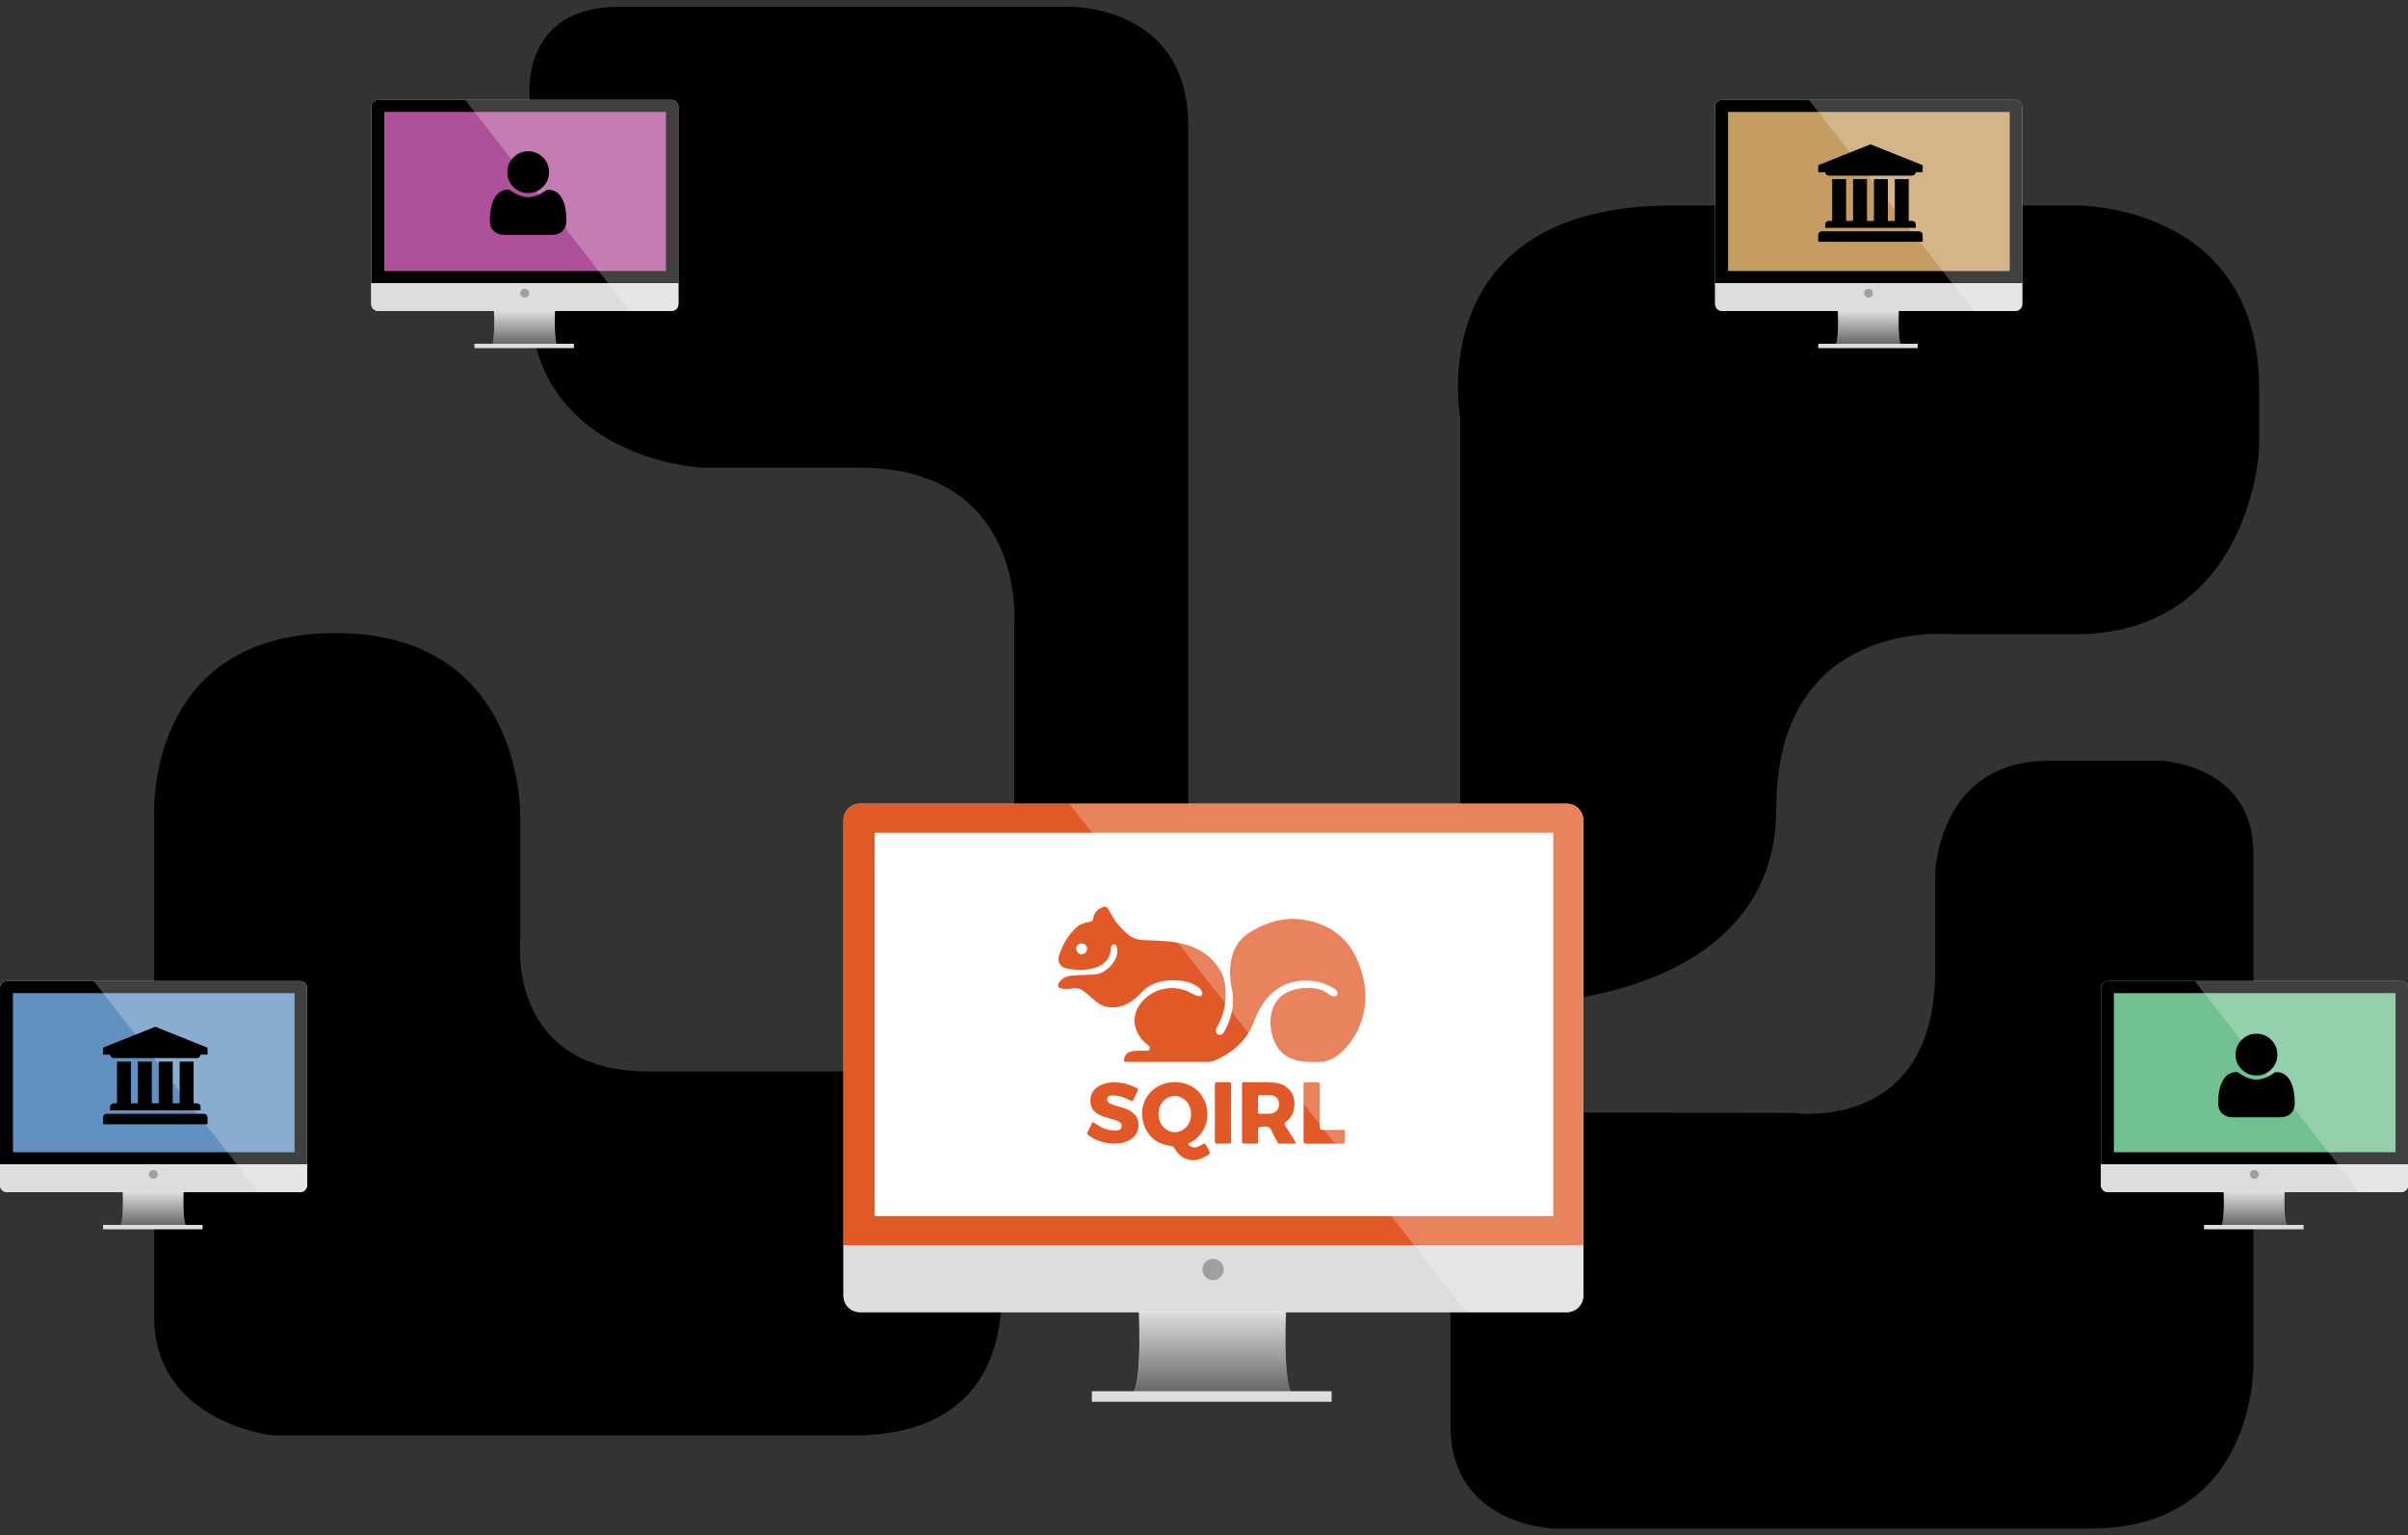 <svg version="1.1" xmlns="http://www.w3.org/2000/svg" xmlns:xlink="http://www.w3.org/1999/xlink" x="0px" y="0px"
	 width="889.281px" height="567.099px" viewBox="0 0 889.281 567.099" enable-background="new 0 0 889.281 567.099"
	 xml:space="preserve">
<rect x="0" y="0" width="889.281" height="567.099" fill="#333333" stroke="none"/>
<g id="api">
	<path class="api-path" d="M369.323,472.304
		c0,0,9.151,57.929-54.248,57.929s-214.274,0-214.274,0s-43.86-4.714-43.86-43.86s0-185.552,0-185.552s-3.269-66.975,66.975-66.975
		s68.205,68.205,68.205,68.205v46.483c0,0-4.325,47.224,47.223,47.224s135.208,0,135.208,0V230.232c0,0,4.575-57.517-57.517-57.517
		s-58.17,0-58.17,0s-63.306-3.082-63.306-63.306s0-73.949,0-73.949s-3.268-32.96,32.96-32.96s166.444,0,166.444,0
		s43.848-0.819,43.848,43.848s0,305.452,0,305.452h100.445V154.415c0,0-14.623-78.517,78.517-78.517s148.935,0,148.935,0
		s67.577-0.878,67.577,67.578c0,22.704,0,22.704,0,22.704s-3.267,68.102-68.102,68.102s-45.881,0-45.881,0
		s-64.312-6.543-64.312,64.312c0,70.853-91.897,72.048-91.898,72.048v40.281l98.04,0.178c0,0,52.525,7.844,52.525-52.525
		s0-35.532,0-35.532s0.653-42.038,42.038-42.038s41.385,0,41.385,0s34.091,1.308,34.091,34.091s0,189.646,0,189.646
		s0.655,59.856-59.855,59.856s-198.678,0-198.678,0s-37.969-1.048-37.969-37.969s0-66.332,0-66.332"/>
</g>
<g id="api-graphics">
	<path fill="#EFEFEF" d="M475.136,480.412h-21.964h-10.824h-21.964c0,0,1.849,30.496-2.296,34.924l25.824,0.415l0.007,0.122
		l3.841-0.061l3.842,0.061l0.006-0.122l25.823-0.415C473.289,510.908,475.136,480.412,475.136,480.412z"/>
	<path fill="#EFEFEF" d="M205.05,113.417h-9.102h-4.485h-9.102c0,0,0.766,12.638-0.952,14.473l10.702,0.172l0.003,0.051l1.592-0.025
		l1.592,0.025l0.002-0.051l10.702-0.172C204.284,126.054,205.05,113.417,205.05,113.417z"/>
	<path fill="#EFEFEF" d="M701.325,113.394h-9.102h-4.486h-9.102c0,0,0.766,12.638-0.951,14.473l10.701,0.172l0.003,0.051
		l1.592-0.025l1.593,0.025l0.002-0.051l10.701-0.172C700.559,126.032,701.325,113.394,701.325,113.394z"/>
	<path fill="#EFEFEF" d="M843.807,438.579h-9.102h-4.486h-9.102c0,0,0.766,12.638-0.951,14.473l10.701,0.172l0.003,0.051
		l1.592-0.025l1.593,0.025l0.002-0.051l10.701-0.172C843.042,451.217,843.807,438.579,843.807,438.579z"/>
	<g>
		<linearGradient id="SVGID_1_" gradientUnits="userSpaceOnUse" x1="416.977" y1="515.842" x2="416.977" y2="515.268">
			<stop  offset="0" style="stop-color:#000000;stop-opacity:0.6"/>
			<stop  offset="0.09" style="stop-color:#000000;stop-opacity:0.546"/>
			<stop  offset="1" style="stop-color:#000000;stop-opacity:0"/>
		</linearGradient>
		<path fill="url(#SVGID_1_)" d="M418.177,515.307l-2.4-0.039C416.743,516.058,417.532,515.995,418.177,515.307z"/>
		<linearGradient id="SVGID_2_" gradientUnits="userSpaceOnUse" x1="447.805" y1="515.845" x2="447.805" y2="480.44">
			<stop  offset="0" style="stop-color:#000000;stop-opacity:0.6"/>
			<stop  offset="0.09" style="stop-color:#000000;stop-opacity:0.546"/>
			<stop  offset="1" style="stop-color:#000000;stop-opacity:0"/>
		</linearGradient>
		<path fill="url(#SVGID_2_)" d="M475.139,480.44h-21.931h-10.807H420.47c0,0,1.846,30.445-2.293,34.866l25.787,0.415l0.005,0.123
			l3.835-0.062l3.836,0.062l0.005-0.123l25.787-0.415C473.293,510.886,475.139,480.44,475.139,480.44z"/>
		<linearGradient id="SVGID_3_" gradientUnits="userSpaceOnUse" x1="478.632" y1="515.842" x2="478.632" y2="515.268">
			<stop  offset="0" style="stop-color:#000000;stop-opacity:0.6"/>
			<stop  offset="0.09" style="stop-color:#000000;stop-opacity:0.546"/>
			<stop  offset="1" style="stop-color:#000000;stop-opacity:0"/>
		</linearGradient>
		<path fill="url(#SVGID_3_)" d="M477.432,515.307c0.646,0.688,1.435,0.751,2.4-0.039L477.432,515.307z"/>
	</g>
	<path fill="#FFFFFF" d="M584.706,478.608c0,3.35-2.702,6.063-6.035,6.063H317.541c-3.333,0-6.035-2.714-6.035-6.063V302.956
		c0-3.35,2.702-6.063,6.035-6.063H578.67c3.333,0,6.035,2.714,6.035,6.063V478.608z"/>
	<g>
		<path fill="#E15927" d="M584.706,302.955c0-3.349-2.702-6.063-6.035-6.063H317.541c-3.333,0-6.035,2.714-6.035,6.063v156.98
			h273.199V302.955z"/>
		<path fill="#DCDDDD" d="M317.541,484.672H578.67c3.333,0,6.035-2.714,6.035-6.063v-18.674H311.506v18.674
			C311.506,481.958,314.208,484.672,317.541,484.672z"/>
	</g>
	<rect x="323.013" y="307.605" fill="#FFFFFF" width="250.626" height="141.588"/>
	<g class="api-sqirl">
		<g id="text">
			<g>
				<path fill="#E15927" d="M433.807,399.737c6.072-0.008,10.693,3.675,11.856,9.442c1.041,5.169-1.4,10.382-5.995,12.843
					c-0.291,0.155-0.839,0.128-0.792,0.607c0.034,0.363,0.461,0.561,0.768,0.76c1.388,0.908,2.654,0.326,3.89-0.39
					c1.437-0.833,1.43-0.846,2.25,0.646c0.073,0.131,0.148,0.261,0.221,0.392c1.163,2.091,1.163,2.091-0.889,3.229
					c-4.52,2.51-8.817,1.322-11.45-3.217c-0.319-0.551-0.692-0.656-1.218-0.729c-4.73-0.648-8.297-3.017-9.968-7.818
					C419.693,407.489,425.301,399.745,433.807,399.737 M427.828,411.492c-0.006,3.713,2.674,6.705,6.02,6.725
					c3.34,0.02,6.023-2.965,6.032-6.704c0.007-3.666-2.652-6.634-5.965-6.662C430.535,404.821,427.833,407.769,427.828,411.492"/>
				<path fill="#E15927" d="M496.732,418.204c0.036-0.706-0.226-0.864-0.872-0.855c-2.364,0.035-4.73-0.049-7.091,0.041
					c-1.1,0.041-1.408-0.253-1.393-1.391c0.064-5.08,0.015-10.164,0.044-15.245c0.004-0.765-0.208-1.036-0.983-1.003
					c-1.343,0.057-2.691,0.066-4.033-0.004c-0.861-0.045-1.021,0.298-1.01,1.086c0.037,3.426,0.016,6.85,0.016,10.274
					c0,3.463,0.017,6.925-0.014,10.385c-0.007,0.701,0.159,0.972,0.901,0.966c4.508-0.028,9.019-0.028,13.526,0.002
					c0.728,0.004,0.944-0.226,0.908-0.943C496.676,420.414,496.675,419.307,496.732,418.204"/>
				<path fill="#E15927" d="M454.642,400.52c0.001-0.57-0.187-0.78-0.758-0.769c-1.417,0.029-2.838,0.047-4.257-0.005
					c-0.752-0.028-1,0.2-0.991,0.986c0.039,3.464,0.017,6.93,0.017,10.395c0,3.466,0.021,6.931-0.016,10.396
					c-0.008,0.739,0.224,0.958,0.93,0.935c1.419-0.045,2.839-0.039,4.258-0.001c0.617,0.018,0.82-0.188,0.819-0.815
					C454.628,414.602,454.63,407.561,454.642,400.52"/>
				<path fill="#E15927" d="M478.269,421.566c-1.153-1.775-2.203-3.628-3.421-5.356c-0.628-0.895-0.649-1.468,0.281-1.973
					c0.015-0.013,0.032-0.021,0.047-0.034c0.018-0.018,0.039-0.032,0.061-0.045c0.008-0.008,0.016-0.014,0.025-0.021
					c0.092-0.088,0.185-0.177,0.276-0.265c0.245-0.271,0.491-0.447,0.764-0.772c2.368-2.906,2.312-8.022-0.117-10.54l0,0
					c-0.073-0.075-0.144-0.151-0.216-0.227c-0.025,0.032-0.051,0.062-0.075,0.094c0.024-0.031,0.05-0.062,0.075-0.094
					c-0.112-0.119-0.227-0.239-0.339-0.36h-0.001c-0.07-0.058-0.141-0.118-0.211-0.179c-1.344-1.188-2.971-1.698-4.689-1.862
					c-3.771-0.36-7.556-0.083-11.334-0.174c-0.618-0.016-0.705,0.275-0.704,0.803c0.012,7.034,0.014,14.067-0.005,21.101
					c-0.003,0.834,0.372,0.708,1.416,0.75c1.175,0.048,2.315-0.028,3.468,0.023c0.814,0.036,1.069-0.075,1.052-0.739
					c-0.034-1.178-0.01-2.356-0.01-3.535c0-1.995,0.009-1.881,1.923-2.029c1.563-0.12,2.679,0.217,3.173,1.833h0.001
					c0.729,1.396,1.457,2.793,2.187,4.188c0.056-0.041,0.106-0.088,0.153-0.14c-0.046,0.052-0.098,0.099-0.153,0.14
					c0.202,0.364,0.548,0.295,0.868,0.295c1.667,0.003,3.333-0.026,5.002,0.011C478.579,422.478,478.736,422.288,478.269,421.566
					 M469.639,411.298c-1.487,0.271-3.002,0.059-4.503,0.113c-0.544,0.021-0.554-0.325-0.551-0.722
					c0.011-1.323-0.004-2.648,0.007-3.973c0.005-0.513-0.019-1.025-0.017-1.538c0.002-0.512,0.235-0.654,0.759-0.64
					c1.27,0.036,2.545-0.028,3.813,0.031c2.104,0.098,3.165,1.259,3.204,3.395C472.381,409.597,471.223,411.012,469.639,411.298"/>
				<line fill="#E15927" x1="476.093" y1="402.634" x2="476.093" y2="402.634"/>
				<path fill="#E15927" d="M411.512,422.46c-3.517-0.104-6.688-1.09-9.543-3.084c-0.551-0.388-0.65-0.706-0.304-1.303
					c0.563-0.968,1.059-1.979,1.518-2.999c0.292-0.652,0.544-0.66,1.1-0.242c2.004,1.506,4.216,2.561,6.758,2.78
					c0.687,0.06,1.377,0.054,2.045-0.188c0.628-0.225,1.083-0.599,1.163-1.293c0.082-0.709-0.171-1.266-0.792-1.657
					c-1.063-0.674-2.276-0.936-3.458-1.271c-1.293-0.366-2.582-0.73-3.804-1.303c-2.205-1.036-3.484-2.738-3.524-5.179
					c-0.038-2.386,1.002-4.272,3.098-5.496c2.648-1.544,5.529-1.642,8.461-1.203c1.916,0.287,3.729,0.918,5.445,1.831
					c0.609,0.324,0.755,0.631,0.407,1.268c-0.557,1.014-1.062,2.062-1.508,3.13c-0.256,0.608-0.518,0.604-1.042,0.322
					c-1.833-0.981-3.751-1.74-5.85-1.927c-0.466-0.042-0.946-0.014-1.411,0.045c-0.647,0.083-1.212,0.35-1.367,1.054
					c-0.169,0.77,0.174,1.335,0.831,1.731c0.722,0.436,1.516,0.695,2.317,0.933c1.425,0.425,2.873,0.785,4.244,1.376
					c2.544,1.096,4.168,2.86,4.174,5.778c0.005,2.748-1.476,4.854-4.209,6.021C414.726,422.24,413.105,422.404,411.512,422.46"/>
			</g>
		</g>
		<g id="icon">
			<g>
				<path fill="#E15927" d="M485.295,392.257c-2.727,0.007-5.088-0.074-7.362-0.848c-4.693-1.594-7.216-5.03-8.281-9.721
					c-0.718-3.164-0.656-6.345,0.451-9.356c1.255-3.413,3.927-5.547,7.359-6.617c2.923-0.912,5.948-0.972,8.964-0.48
					c1.724,0.281,3.179,1.197,4.587,2.187c1.103,0.774,2.275,0.824,2.761,0.164c0.523-0.712,0.059-1.82-1.188-2.563
					c-8.091-4.813-20.215-3.99-26.454,6.213c-1.14,1.864-2.174,3.793-2.915,5.845c-2.556,7.069-7.691,11.558-14.358,14.562
					c-0.915,0.412-1.828,0.592-2.835,0.59c-9.935-0.023-19.87-0.014-29.805-0.016c-1.288,0-1.306-0.025-1.018-1.268
					c0.307-1.326,1.084-2.153,2.436-2.494c1.938-0.49,3.902-0.344,5.862-0.361c0.406-0.003,0.879,0.175,1.019-0.489
					c0.123-0.584,0.111-1.048-0.42-1.444c-6.192-4.625-7.077-12.321-0.839-17.65c4.655-3.977,11.124-4.661,16.494-1.73
					c0.865,0.472,1.739,0.899,2.703,1.135c0.487,0.119,0.952,0.146,1.321-0.242c0.415-0.438,0.299-0.948,0.091-1.431
					c-0.44-1.021-1.287-1.655-2.204-2.193c-1.883-1.104-3.951-1.681-6.102-1.862c-4.177-0.353-8.205,0.106-11.821,2.489
					c-1.355,0.892-2.377,2.137-3.524,3.247c-2.777,2.691-5.983,4.313-9.955,4.195c-1.941-0.059-3.63-0.714-5.113-1.904
					c-1.445-1.161-2.851-2.376-4.251-3.592c-1.314-1.14-2.695-1.838-4.557-1.551c-1.347,0.207-2.748,0.303-4.132,0.109
					c-1.475-0.205-1.887-1.151-0.996-2.369c1.175-1.606,2.786-2.302,4.754-2.46c2.722-0.22,5.449-0.209,8.173-0.388
					c4.676-0.306,8.827-5.438,8.504-9.039c-0.026-0.289-0.041-0.582-0.096-0.866c-0.13-0.655-0.42-1.216-1.192-1.17
					c-0.762,0.044-1.05,0.628-1.082,1.289c-0.215,4.577-3.333,6.942-7.421,7.706c-3.04,0.568-6.092,0.409-9.109-0.194
					c-2.194-0.438-3.419-2.488-2.626-4.796c1.358-3.954,3.322-7.593,6.536-10.409c1.333-1.169,2.938-1.725,4.664-1.931
					c0.903-0.108,1.305-0.521,1.443-1.442c0.308-2.064,1.613-3.323,3.519-4.074c0.836-0.329,1.417-0.124,1.863,0.573
					c0.527,0.826,1.048,1.659,1.502,2.528c1.462,2.794,3.618,5.004,5.943,7.056c2.104,1.854,4.75,2.054,7.386,2.136
					c3.929,0.122,7.866,0.259,11.721,1.048c6.527,1.334,11.834,4.551,15.184,10.503c1.12,1.991,1.598,4.189,1.727,6.474
					c0.28,4.986-0.616,9.691-3.178,14.034c-0.415,0.704-0.58,1.513-0.115,2.284c0.324,0.538,0.876,0.618,1.445,0.536
					c0.677-0.1,1.081-0.581,1.379-1.135c2.66-4.932,4.004-10.059,2.81-15.727c-0.914-4.34-1.05-8.732,0.34-13.049
					c1.226-3.807,3.778-6.503,7.16-8.457c6.102-3.524,12.676-5.318,19.665-4.009c8.512,1.596,15.25,6.116,18.864,14.16
					c4.511,10.048,4.698,20.125-1.372,29.783c-1.325,2.105-3.081,3.86-4.928,5.521C491.884,391.795,488.566,392.531,485.295,392.257
					 M399.431,352.488c1.074,0.022,2.028-0.896,2.048-1.974c0.02-1.098-0.864-1.998-1.979-2.016
					c-1.14-0.017-2.014,0.819-2.034,1.944C397.446,351.542,398.334,352.466,399.431,352.488"/>
				<line fill="#E15927" x1="476.093" y1="402.634" x2="476.093" y2="402.634"/>
			</g>
		</g>
	</g>
	<circle fill="#9FA0A0" cx="447.988" cy="468.941" r="3.931"/>
	<rect x="403.237" y="513.892" fill="#DCDDDD" width="88.533" height="3.906"/>
	<g opacity="0.25">
		<path fill="#FFFFFF" d="M584.706,478.608V302.956c0-3.35-2.703-6.063-6.035-6.063H394.964l146.535,187.779h37.172
			C582.002,484.672,584.706,481.958,584.706,478.608z"/>
		<path opacity="0.1" fill="#FFFFFF" d="M584.706,478.608V302.956c0-3.35-2.703-6.063-6.035-6.063H394.964l146.535,187.779h37.172
			C582.002,484.672,584.706,481.958,584.706,478.608z"/>
	</g>
	<g>
		<g>
			<g>
				<linearGradient id="SVGID_4_" gradientUnits="userSpaceOnUse" x1="819.668" y1="453.272" x2="819.668" y2="453.033">
					<stop  offset="0" style="stop-color:#000000;stop-opacity:0.6"/>
					<stop  offset="0.09" style="stop-color:#000000;stop-opacity:0.546"/>
					<stop  offset="1" style="stop-color:#000000;stop-opacity:0"/>
				</linearGradient>
				<path fill="url(#SVGID_4_)" d="M820.167,453.052l-0.995-0.019C819.572,453.363,819.899,453.336,820.167,453.052z"/>
				<linearGradient id="SVGID_5_" gradientUnits="userSpaceOnUse" x1="832.463" y1="453.274" x2="832.463" y2="438.58">
					<stop  offset="0" style="stop-color:#000000;stop-opacity:0.6"/>
					<stop  offset="0.09" style="stop-color:#000000;stop-opacity:0.546"/>
					<stop  offset="1" style="stop-color:#000000;stop-opacity:0"/>
				</linearGradient>
				<path fill="url(#SVGID_5_)" d="M843.808,438.58h-9.103h-4.485h-9.102c0,0,0.766,12.637-0.952,14.472l10.702,0.172l0.002,0.051
					l1.593-0.025l1.592,0.025l0.002-0.051l10.702-0.172C843.042,451.217,843.808,438.58,843.808,438.58z"/>
				<linearGradient id="SVGID_6_" gradientUnits="userSpaceOnUse" x1="845.257" y1="453.272" x2="845.257" y2="453.033">
					<stop  offset="0" style="stop-color:#000000;stop-opacity:0.6"/>
					<stop  offset="0.09" style="stop-color:#000000;stop-opacity:0.546"/>
					<stop  offset="1" style="stop-color:#000000;stop-opacity:0"/>
				</linearGradient>
				<path fill="url(#SVGID_6_)" d="M844.759,453.052c0.268,0.284,0.597,0.312,0.996-0.019L844.759,453.052z"/>
			</g>
			<path fill="#FFFFFF" d="M889.281,437.821c0,1.388-1.121,2.514-2.504,2.514H778.399c-1.383,0-2.504-1.126-2.504-2.514v-72.902
				c0-1.391,1.121-2.517,2.504-2.517h108.378c1.383,0,2.504,1.126,2.504,2.517V437.821z"/>
			<g>
				<path d="M889.281,364.919c0-1.391-1.121-2.517-2.504-2.517H778.399c-1.383,0-2.504,1.126-2.504,2.517v65.151h113.386V364.919z"
					/>
				<path fill="#DCDDDD" d="M778.399,440.335h108.378c1.383,0,2.504-1.126,2.504-2.514v-7.751H775.895v7.751
					C775.895,439.209,777.016,440.335,778.399,440.335z"/>
			</g>
			<rect x="780.671" y="366.849" fill="#70C090" width="104.018" height="58.764"/>
			<circle fill="#9FA0A0" cx="832.539" cy="433.808" r="1.631"/>
			<rect x="813.966" y="452.463" fill="#DCDDDD" width="36.744" height="1.621"/>
			<g opacity="0.25">
				<path fill="#FFFFFF" d="M889.281,437.821v-72.902c0-1.391-1.121-2.517-2.504-2.517h-76.243l60.814,77.933h15.429
					C888.16,440.335,889.281,439.209,889.281,437.821z"/>
				<path opacity="0.1" fill="#FFFFFF" d="M889.281,437.821v-72.902c0-1.391-1.121-2.517-2.504-2.517h-76.243l60.814,77.933h15.429
					C888.16,440.335,889.281,439.209,889.281,437.821z"/>
			</g>
		</g>
	</g>
	<g>
		<g>
			<g>
				<linearGradient id="SVGID_7_" gradientUnits="userSpaceOnUse" x1="677.186" y1="127.783" x2="677.186" y2="127.544">
					<stop  offset="0" style="stop-color:#000000;stop-opacity:0.6"/>
					<stop  offset="0.09" style="stop-color:#000000;stop-opacity:0.546"/>
					<stop  offset="1" style="stop-color:#000000;stop-opacity:0"/>
				</linearGradient>
				<path fill="url(#SVGID_7_)" d="M677.683,127.562l-0.995-0.018C677.088,127.874,677.416,127.846,677.683,127.562z"/>
				<linearGradient id="SVGID_8_" gradientUnits="userSpaceOnUse" x1="689.979" y1="127.785" x2="689.979" y2="113.09">
					<stop  offset="0" style="stop-color:#000000;stop-opacity:0.6"/>
					<stop  offset="0.09" style="stop-color:#000000;stop-opacity:0.546"/>
					<stop  offset="1" style="stop-color:#000000;stop-opacity:0"/>
				</linearGradient>
				<path fill="url(#SVGID_8_)" d="M701.325,113.09h-9.103h-4.485h-9.102c0,0,0.766,12.638-0.952,14.472l10.702,0.173l0.002,0.051
					l1.593-0.025l1.592,0.025l0.002-0.051l10.702-0.173C700.558,125.728,701.325,113.09,701.325,113.09z"/>
				<linearGradient id="SVGID_9_" gradientUnits="userSpaceOnUse" x1="702.774" y1="127.783" x2="702.774" y2="127.544">
					<stop  offset="0" style="stop-color:#000000;stop-opacity:0.6"/>
					<stop  offset="0.09" style="stop-color:#000000;stop-opacity:0.546"/>
					<stop  offset="1" style="stop-color:#000000;stop-opacity:0"/>
				</linearGradient>
				<path fill="url(#SVGID_9_)" d="M702.276,127.562c0.268,0.284,0.596,0.313,0.996-0.018L702.276,127.562z"/>
			</g>
			<path fill="#FFFFFF" d="M746.797,112.332c0,1.388-1.121,2.514-2.504,2.514H635.916c-1.383,0-2.504-1.126-2.504-2.514V39.429
				c0-1.39,1.121-2.517,2.504-2.517h108.378c1.383,0,2.504,1.126,2.504,2.517V112.332z"/>
			<g>
				<path d="M746.797,39.429c0-1.39-1.121-2.517-2.504-2.517H635.916c-1.383,0-2.504,1.126-2.504,2.517v65.151h113.386V39.429z"/>
				<path fill="#DCDDDD" d="M635.916,114.846h108.378c1.383,0,2.504-1.126,2.504-2.514v-7.751H633.412v7.751
					C633.412,113.719,634.533,114.846,635.916,114.846z"/>
			</g>
			<rect x="638.188" y="41.359" fill="#C59C62" width="104.018" height="58.764"/>
			<circle fill="#9FA0A0" cx="690.056" cy="108.317" r="1.631"/>
			<rect x="671.483" y="126.973" fill="#DCDDDD" width="36.744" height="1.621"/>
			<g opacity="0.25">
				<path fill="#FFFFFF" d="M746.797,112.332V39.429c0-1.39-1.121-2.517-2.504-2.517h-76.244l60.815,77.933h15.429
					C745.676,114.846,746.797,113.719,746.797,112.332z"/>
				<path opacity="0.1" fill="#FFFFFF" d="M746.797,112.332V39.429c0-1.39-1.121-2.517-2.504-2.517h-76.244l60.815,77.933h15.429
					C745.676,114.846,746.797,113.719,746.797,112.332z"/>
			</g>
		</g>
	</g>
	<g>
		<g>
			<g>
				<linearGradient id="SVGID_10_" gradientUnits="userSpaceOnUse" x1="180.911" y1="127.783" x2="180.911" y2="127.544">
					<stop  offset="0" style="stop-color:#000000;stop-opacity:0.6"/>
					<stop  offset="0.09" style="stop-color:#000000;stop-opacity:0.546"/>
					<stop  offset="1" style="stop-color:#000000;stop-opacity:0"/>
				</linearGradient>
				<path fill="url(#SVGID_10_)" d="M181.409,127.562l-0.996-0.018C180.814,127.874,181.141,127.846,181.409,127.562z"/>
				<linearGradient id="SVGID_11_" gradientUnits="userSpaceOnUse" x1="193.705" y1="127.785" x2="193.705" y2="113.09">
					<stop  offset="0" style="stop-color:#000000;stop-opacity:0.6"/>
					<stop  offset="0.09" style="stop-color:#000000;stop-opacity:0.546"/>
					<stop  offset="1" style="stop-color:#000000;stop-opacity:0"/>
				</linearGradient>
				<path fill="url(#SVGID_11_)" d="M205.05,113.09h-9.102h-4.485h-9.102c0,0,0.766,12.638-0.952,14.472l10.702,0.173l0.003,0.051
					l1.592-0.025l1.592,0.025l0.002-0.051l10.702-0.173C204.284,125.728,205.05,113.09,205.05,113.09z"/>
				<linearGradient id="SVGID_12_" gradientUnits="userSpaceOnUse" x1="206.499" y1="127.783" x2="206.499" y2="127.544">
					<stop  offset="0" style="stop-color:#000000;stop-opacity:0.6"/>
					<stop  offset="0.09" style="stop-color:#000000;stop-opacity:0.546"/>
					<stop  offset="1" style="stop-color:#000000;stop-opacity:0"/>
				</linearGradient>
				<path fill="url(#SVGID_12_)" d="M206.001,127.562c0.268,0.284,0.596,0.312,0.996-0.018L206.001,127.562z"/>
			</g>
			<path fill="#FFFFFF" d="M250.523,112.331c0,1.388-1.122,2.515-2.504,2.515H139.641c-1.382,0-2.504-1.126-2.504-2.515V39.429
				c0-1.39,1.122-2.517,2.504-2.517h108.378c1.382,0,2.504,1.126,2.504,2.517V112.331z"/>
			<g>
				<path d="M250.523,39.429c0-1.39-1.122-2.517-2.504-2.517H139.641c-1.382,0-2.504,1.126-2.504,2.517v65.151h113.386V39.429z"/>
				<path fill="#DCDDDD" d="M139.641,114.846h108.378c1.382,0,2.504-1.126,2.504-2.515v-7.751H137.137v7.751
					C137.137,113.719,138.259,114.846,139.641,114.846z"/>
			</g>
			<rect x="141.913" y="41.359" fill="#AF519A" width="104.018" height="58.764"/>
			<circle fill="#9FA0A0" cx="193.781" cy="108.317" r="1.631"/>
			<rect x="175.208" y="126.973" fill="#DCDDDD" width="36.744" height="1.621"/>
			<g opacity="0.25">
				<path fill="#FFFFFF" d="M250.523,112.331V39.429c0-1.39-1.122-2.517-2.504-2.517h-76.244l60.815,77.933h15.429
					C249.401,114.846,250.523,113.719,250.523,112.331z"/>
				<path opacity="0.1" fill="#FFFFFF" d="M250.523,112.331V39.429c0-1.39-1.122-2.517-2.504-2.517h-76.244l60.815,77.933h15.429
					C249.401,114.846,250.523,113.719,250.523,112.331z"/>
			</g>
		</g>
	</g>
	<g>
		<g>
			<g>
				<path fill="#EFEFEF" d="M44.271,453.052l-0.996-0.019C43.677,453.363,44.004,453.336,44.271,453.052z"/>
				<path fill="#EFEFEF" d="M67.913,438.579h-9.102h-4.485h-9.102c0,0,0.766,12.638-0.952,14.473l10.702,0.172l0.003,0.051
					l1.592-0.025l1.592,0.025l0.002-0.051l10.702-0.172C67.146,451.217,67.913,438.579,67.913,438.579z"/>
				<path fill="#EFEFEF" d="M68.864,453.052c0.268,0.284,0.596,0.312,0.996-0.019L68.864,453.052z"/>
			</g>
			<g>
				<linearGradient id="SVGID_13_" gradientUnits="userSpaceOnUse" x1="43.773" y1="453.272" x2="43.773" y2="453.033">
					<stop  offset="0" style="stop-color:#000000;stop-opacity:0.6"/>
					<stop  offset="0.09" style="stop-color:#000000;stop-opacity:0.546"/>
					<stop  offset="1" style="stop-color:#000000;stop-opacity:0"/>
				</linearGradient>
				<path fill="url(#SVGID_13_)" d="M44.271,453.052l-0.996-0.019C43.677,453.363,44.004,453.336,44.271,453.052z"/>
				<linearGradient id="SVGID_14_" gradientUnits="userSpaceOnUse" x1="56.568" y1="453.274" x2="56.568" y2="438.579">
					<stop  offset="0" style="stop-color:#000000;stop-opacity:0.6"/>
					<stop  offset="0.09" style="stop-color:#000000;stop-opacity:0.546"/>
					<stop  offset="1" style="stop-color:#000000;stop-opacity:0"/>
				</linearGradient>
				<path fill="url(#SVGID_14_)" d="M67.913,438.579h-9.102h-4.485h-9.102c0,0,0.766,12.638-0.952,14.473l10.702,0.172l0.003,0.051
					l1.592-0.025l1.592,0.025l0.002-0.051l10.702-0.172C67.146,451.217,67.913,438.579,67.913,438.579z"/>
				<linearGradient id="SVGID_15_" gradientUnits="userSpaceOnUse" x1="69.362" y1="453.272" x2="69.362" y2="453.033">
					<stop  offset="0" style="stop-color:#000000;stop-opacity:0.6"/>
					<stop  offset="0.09" style="stop-color:#000000;stop-opacity:0.546"/>
					<stop  offset="1" style="stop-color:#000000;stop-opacity:0"/>
				</linearGradient>
				<path fill="url(#SVGID_15_)" d="M68.864,453.052c0.268,0.284,0.596,0.312,0.996-0.019L68.864,453.052z"/>
			</g>
			<path fill="#FFFFFF" d="M113.386,437.821c0,1.388-1.122,2.514-2.504,2.514H2.504c-1.382,0-2.504-1.126-2.504-2.514v-72.902
				c0-1.391,1.122-2.517,2.504-2.517h108.378c1.382,0,2.504,1.126,2.504,2.517V437.821z"/>
			<g>
				<path d="M113.386,364.919c0-1.391-1.122-2.517-2.504-2.517H2.504c-1.382,0-2.504,1.126-2.504,2.517v65.151h113.386V364.919z"/>
				<path fill="#DCDDDD" d="M2.504,440.335h108.378c1.382,0,2.504-1.126,2.504-2.514v-7.751H0v7.751
					C0,439.209,1.122,440.335,2.504,440.335z"/>
			</g>
			<rect x="4.776" y="366.85" fill="#6290C1" width="104.018" height="58.763"/>
			<circle fill="#9FA0A0" cx="56.644" cy="433.808" r="1.631"/>
			<rect x="38.071" y="452.463" fill="#DCDDDD" width="36.744" height="1.621"/>
			<g opacity="0.25">
				<path fill="#FFFFFF" d="M113.386,437.821v-72.902c0-1.391-1.122-2.517-2.504-2.517H34.638l60.815,77.933h15.429
					C112.264,440.335,113.386,439.209,113.386,437.821z"/>
				<path opacity="0.1" fill="#FFFFFF" d="M113.386,437.821v-72.902c0-1.391-1.122-2.517-2.504-2.517H34.638l60.815,77.933h15.429
					C112.264,440.335,113.386,439.209,113.386,437.821z"/>
			</g>
		</g>
	</g>
	<path fill="#FFFFFF" d="M-696.536,85.441c0-0.303-0.018-0.602-0.022-0.904l5.085-1.564c-0.14-3.214-0.553-6.356-1.212-9.408
		l-5.308-0.215c-0.514-2.106-1.161-4.16-1.928-6.155l4.244-3.208c-1.222-2.941-2.692-5.751-4.376-8.414l-5.054,1.611
		c-1.199-1.79-2.515-3.493-3.925-5.113l2.891-4.468c-2.141-2.333-4.482-4.476-6.987-6.418l-4.199,3.243
		c-1.729-1.27-3.542-2.433-5.429-3.479l1.186-5.175c-2.789-1.453-5.711-2.683-8.751-3.655l-2.844,4.496
		c-2.049-0.596-4.147-1.076-6.294-1.413l-0.654-5.257c-2.385-0.31-4.811-0.487-7.281-0.487c-0.737,0-1.468,0.027-2.198,0.056
		l-1.133,5.189c-2.171,0.141-4.305,0.415-6.393,0.819l-2.419-4.728c-3.124,0.691-6.149,1.64-9.053,2.829l0.71,5.267
		c-1.978,0.872-3.894,1.858-5.729,2.965l-3.882-3.608c-2.674,1.709-5.204,3.626-7.542,5.752l2.475,4.718
		c-1.552,1.486-3.013,3.065-4.367,4.737l-4.892-2.067c-1.922,2.503-3.637,5.173-5.12,7.986l3.926,3.574
		c-0.949,1.92-1.774,3.909-2.478,5.956l-5.318-0.27c-0.938,2.986-1.621,6.082-2.05,9.26l4.909,2.015
		c-0.197,1.818-0.305,3.663-0.305,5.533c0,0.303,0.018,0.602,0.023,0.904l-5.085,1.563c0.14,3.215,0.552,6.356,1.212,9.408
		l5.308,0.215c0.514,2.106,1.16,4.16,1.927,6.155l-4.243,3.208c1.222,2.941,2.692,5.751,4.376,8.414l5.053-1.611
		c1.199,1.79,2.515,3.493,3.925,5.113l-2.891,4.468c2.141,2.333,4.482,4.476,6.987,6.418l4.199-3.243
		c1.73,1.27,3.542,2.433,5.429,3.479l-1.186,5.175c2.789,1.453,5.712,2.683,8.751,3.655l2.844-4.496
		c2.049,0.596,4.147,1.076,6.294,1.413l0.654,5.257c2.385,0.31,4.812,0.487,7.28,0.487c0.737,0,1.468-0.027,2.198-0.056l1.133-5.189
		c2.171-0.141,4.305-0.415,6.394-0.819l2.419,4.728c3.124-0.691,6.148-1.64,9.053-2.829l-0.711-5.268
		c1.978-0.872,3.894-1.858,5.729-2.965l3.882,3.608c2.675-1.709,5.204-3.626,7.543-5.751l-2.476-4.719
		c1.552-1.486,3.013-3.065,4.367-4.737l4.892,2.067c1.922-2.503,3.637-5.173,5.12-7.985l-3.927-3.575
		c0.949-1.92,1.774-3.909,2.478-5.956l5.318,0.27c0.939-2.985,1.622-6.082,2.05-9.259l-4.909-2.015
		C-696.644,89.157-696.536,87.312-696.536,85.441z M-747.394,130.155c-24.694,0-44.713-20.019-44.713-44.713
		c0-24.695,20.019-44.713,44.713-44.713c24.695,0,44.714,20.019,44.714,44.713C-702.68,110.136-722.699,130.155-747.394,130.155z"/>
	<path fill="#FFFFFF" d="M-793.634,38.873c0-0.257-0.015-0.511-0.02-0.768l4.321-1.329c-0.119-2.731-0.469-5.401-1.029-7.994
		l-4.511-0.183c-0.437-1.79-0.986-3.535-1.638-5.23l3.605-2.727c-1.038-2.5-2.288-4.887-3.718-7.149l-4.294,1.369
		c-1.019-1.521-2.137-2.968-3.335-4.344l2.457-3.796c-1.819-1.982-3.808-3.803-5.937-5.454l-3.568,2.756
		c-1.469-1.08-3.009-2.067-4.612-2.957l1.007-4.397c-2.37-1.235-4.853-2.28-7.436-3.106l-2.417,3.82
		c-1.741-0.506-3.523-0.915-5.348-1.2l-0.556-4.467c-2.026-0.263-4.088-0.414-6.187-0.414c-0.626,0-1.247,0.023-1.867,0.047
		l-0.963,4.409c-1.845,0.119-3.658,0.352-5.432,0.695l-2.055-4.017c-2.654,0.587-5.225,1.393-7.692,2.403l0.604,4.476
		c-1.681,0.741-3.308,1.578-4.868,2.519l-3.299-3.066c-2.272,1.453-4.421,3.082-6.409,4.888l2.104,4.009
		c-1.319,1.263-2.56,2.604-3.71,4.024l-4.157-1.756c-1.633,2.127-3.09,4.396-4.35,6.786l3.336,3.037
		c-0.806,1.631-1.507,3.321-2.105,5.061l-4.519-0.229c-0.797,2.537-1.378,5.168-1.742,7.868l4.171,1.712
		c-0.167,1.545-0.259,3.112-0.259,4.701c0,0.258,0.016,0.512,0.02,0.769l-4.32,1.329c0.119,2.731,0.469,5.401,1.03,7.994l4.51,0.182
		c0.437,1.79,0.986,3.535,1.638,5.23l-3.605,2.726c1.038,2.5,2.288,4.887,3.718,7.15l4.293-1.368
		c1.019,1.52,2.137,2.967,3.335,4.343l-2.456,3.796c1.819,1.982,3.808,3.804,5.937,5.454l3.567-2.756
		c1.47,1.08,3.01,2.067,4.613,2.957l-1.008,4.398c2.37,1.234,4.854,2.279,7.436,3.105l2.417-3.821
		c1.741,0.507,3.523,0.916,5.348,1.201l0.556,4.467c2.026,0.263,4.088,0.414,6.186,0.414c0.626,0,1.248-0.023,1.868-0.047
		l0.963-4.41c1.845-0.119,3.658-0.352,5.432-0.696l2.056,4.017c2.654-0.587,5.224-1.392,7.691-2.403l-0.604-4.476
		c1.681-0.741,3.309-1.579,4.868-2.52l3.299,3.066c2.273-1.453,4.422-3.081,6.409-4.888l-2.104-4.009
		c1.319-1.263,2.56-2.605,3.71-4.024l4.157,1.756c1.633-2.127,3.09-4.396,4.35-6.785l-3.336-3.038
		c0.806-1.631,1.507-3.321,2.105-5.061l4.519,0.229c0.797-2.536,1.378-5.167,1.742-7.867l-4.171-1.712
		C-793.726,42.03-793.634,40.462-793.634,38.873z M-836.848,76.866c-20.982,0-37.992-17.01-37.992-37.993
		s17.01-37.992,37.992-37.992c20.983,0,37.993,17.01,37.993,37.992S-815.865,76.866-836.848,76.866z"/>
	<g class="api-bank1">
		<path d="M57.356,379.271l19.286,7.715v2.571h-2.571c0,0.349-0.138,0.649-0.412,0.904
			c-0.275,0.254-0.6,0.381-0.975,0.381H42.028c-0.375,0-0.7-0.127-0.974-0.381c-0.275-0.255-0.412-0.556-0.412-0.904h-2.571v-2.571
			L57.356,379.271z M75.256,411.415c0.375,0,0.7,0.127,0.975,0.381c0.274,0.255,0.412,0.556,0.412,0.904v2.571H38.071V412.7
			c0-0.349,0.137-0.649,0.412-0.904c0.274-0.254,0.6-0.381,0.975-0.381H75.256z M43.214,392.129h5.143v15.429h2.571v-15.429h5.143
			v15.429h2.571v-15.429h5.143v15.429h2.571v-15.429H71.5v15.429h1.185c0.375,0,0.7,0.127,0.975,0.382
			c0.274,0.254,0.412,0.556,0.412,0.903v1.286H40.642v-1.286c0-0.348,0.137-0.649,0.412-0.903c0.274-0.255,0.599-0.382,0.974-0.382
			h1.186V392.129z"/>
	</g>
	<g class="api-bank2">
		<path d="M690.768,53.308l19.285,7.715v2.571h-2.57c0,0.349-0.139,0.649-0.412,0.904
			c-0.275,0.254-0.6,0.381-0.975,0.381H675.44c-0.375,0-0.699-0.127-0.975-0.381c-0.274-0.255-0.412-0.556-0.412-0.904h-2.57v-2.571
			L690.768,53.308z M708.667,85.451c0.375,0,0.7,0.127,0.975,0.381c0.274,0.255,0.411,0.556,0.411,0.904v2.571h-38.57v-2.571
			c0-0.349,0.137-0.649,0.411-0.904c0.274-0.254,0.6-0.381,0.975-0.381H708.667z M676.625,66.165h5.143v15.429h2.571V66.165h5.144
			v15.429h2.57V66.165h5.144v15.429h2.571V66.165h5.143v15.429h1.186c0.375,0,0.699,0.127,0.975,0.382
			c0.273,0.254,0.412,0.556,0.412,0.903v1.286h-33.43v-1.286c0-0.348,0.138-0.649,0.412-0.903c0.275-0.255,0.6-0.382,0.975-0.382
			h1.186V66.165z"/>
	</g>
	<g class="api-client1">
		<path d="M209.197,81.533c0,1.607-0.489,2.876-1.466,3.807c-0.978,0.931-2.277,1.396-3.897,1.396h-17.558
			c-1.621,0-2.92-0.466-3.897-1.396s-1.466-2.199-1.466-3.807c0-0.71,0.023-1.402,0.07-2.079c0.047-0.676,0.141-1.406,0.281-2.189
			c0.141-0.784,0.318-1.51,0.532-2.18s0.502-1.322,0.864-1.959c0.362-0.636,0.777-1.179,1.246-1.627
			c0.469-0.449,1.042-0.807,1.718-1.075c0.676-0.268,1.423-0.401,2.24-0.401c0.121,0,0.402,0.144,0.844,0.432
			c0.442,0.288,0.941,0.609,1.497,0.964c0.555,0.355,1.279,0.677,2.169,0.965s1.785,0.432,2.682,0.432
			c0.897,0,1.791-0.144,2.682-0.432s1.614-0.609,2.17-0.965c0.555-0.354,1.055-0.676,1.497-0.964s0.723-0.432,0.844-0.432
			c0.816,0,1.563,0.134,2.24,0.401c0.676,0.269,1.249,0.626,1.718,1.075c0.469,0.448,0.884,0.991,1.246,1.627
			c0.361,0.637,0.649,1.289,0.864,1.959c0.214,0.67,0.392,1.396,0.532,2.18c0.141,0.783,0.234,1.514,0.281,2.189
			C209.173,80.131,209.197,80.823,209.197,81.533z M200.508,58.14c1.507,1.507,2.26,3.324,2.26,5.454
			c0,2.129-0.753,3.947-2.26,5.454s-3.325,2.26-5.454,2.26c-2.13,0-3.948-0.753-5.455-2.26c-1.506-1.507-2.26-3.325-2.26-5.454
			c0-2.13,0.753-3.947,2.26-5.454c1.507-1.507,3.325-2.261,5.455-2.261C197.184,55.879,199.001,56.633,200.508,58.14z"/>
	</g>
	<g class="api-client2">
		<path d="M847.457,407.497c0,1.607-0.489,2.876-1.466,3.807c-0.979,0.931-2.277,1.396-3.898,1.396h-17.558
			c-1.62,0-2.92-0.466-3.897-1.396s-1.467-2.199-1.467-3.807c0-0.71,0.023-1.402,0.07-2.079c0.047-0.676,0.141-1.406,0.281-2.189
			c0.141-0.784,0.318-1.51,0.533-2.18c0.214-0.67,0.502-1.322,0.863-1.959c0.361-0.636,0.777-1.179,1.246-1.627
			c0.469-0.449,1.041-0.807,1.717-1.075c0.677-0.268,1.424-0.401,2.24-0.401c0.121,0,0.402,0.144,0.844,0.432
			c0.442,0.288,0.941,0.609,1.497,0.964c0.556,0.355,1.278,0.677,2.169,0.965s1.785,0.432,2.683,0.432s1.791-0.144,2.682-0.432
			s1.614-0.609,2.17-0.965c0.556-0.354,1.055-0.676,1.497-0.964c0.441-0.288,0.723-0.432,0.844-0.432
			c0.816,0,1.563,0.134,2.239,0.401c0.677,0.269,1.249,0.626,1.718,1.075c0.469,0.448,0.884,0.991,1.246,1.627
			c0.361,0.637,0.648,1.289,0.863,1.959c0.214,0.67,0.392,1.396,0.532,2.18c0.141,0.783,0.234,1.514,0.281,2.189
			C847.433,406.095,847.457,406.787,847.457,407.497z M838.768,384.104c1.507,1.507,2.26,3.324,2.26,5.454
			c0,2.129-0.753,3.947-2.26,5.454s-3.324,2.26-5.454,2.26s-3.948-0.753-5.454-2.26c-1.507-1.507-2.26-3.325-2.26-5.454
			c0-2.13,0.753-3.947,2.26-5.454c1.506-1.507,3.324-2.261,5.454-2.261S837.261,382.597,838.768,384.104z"/>
	</g>
</g>
</svg>
